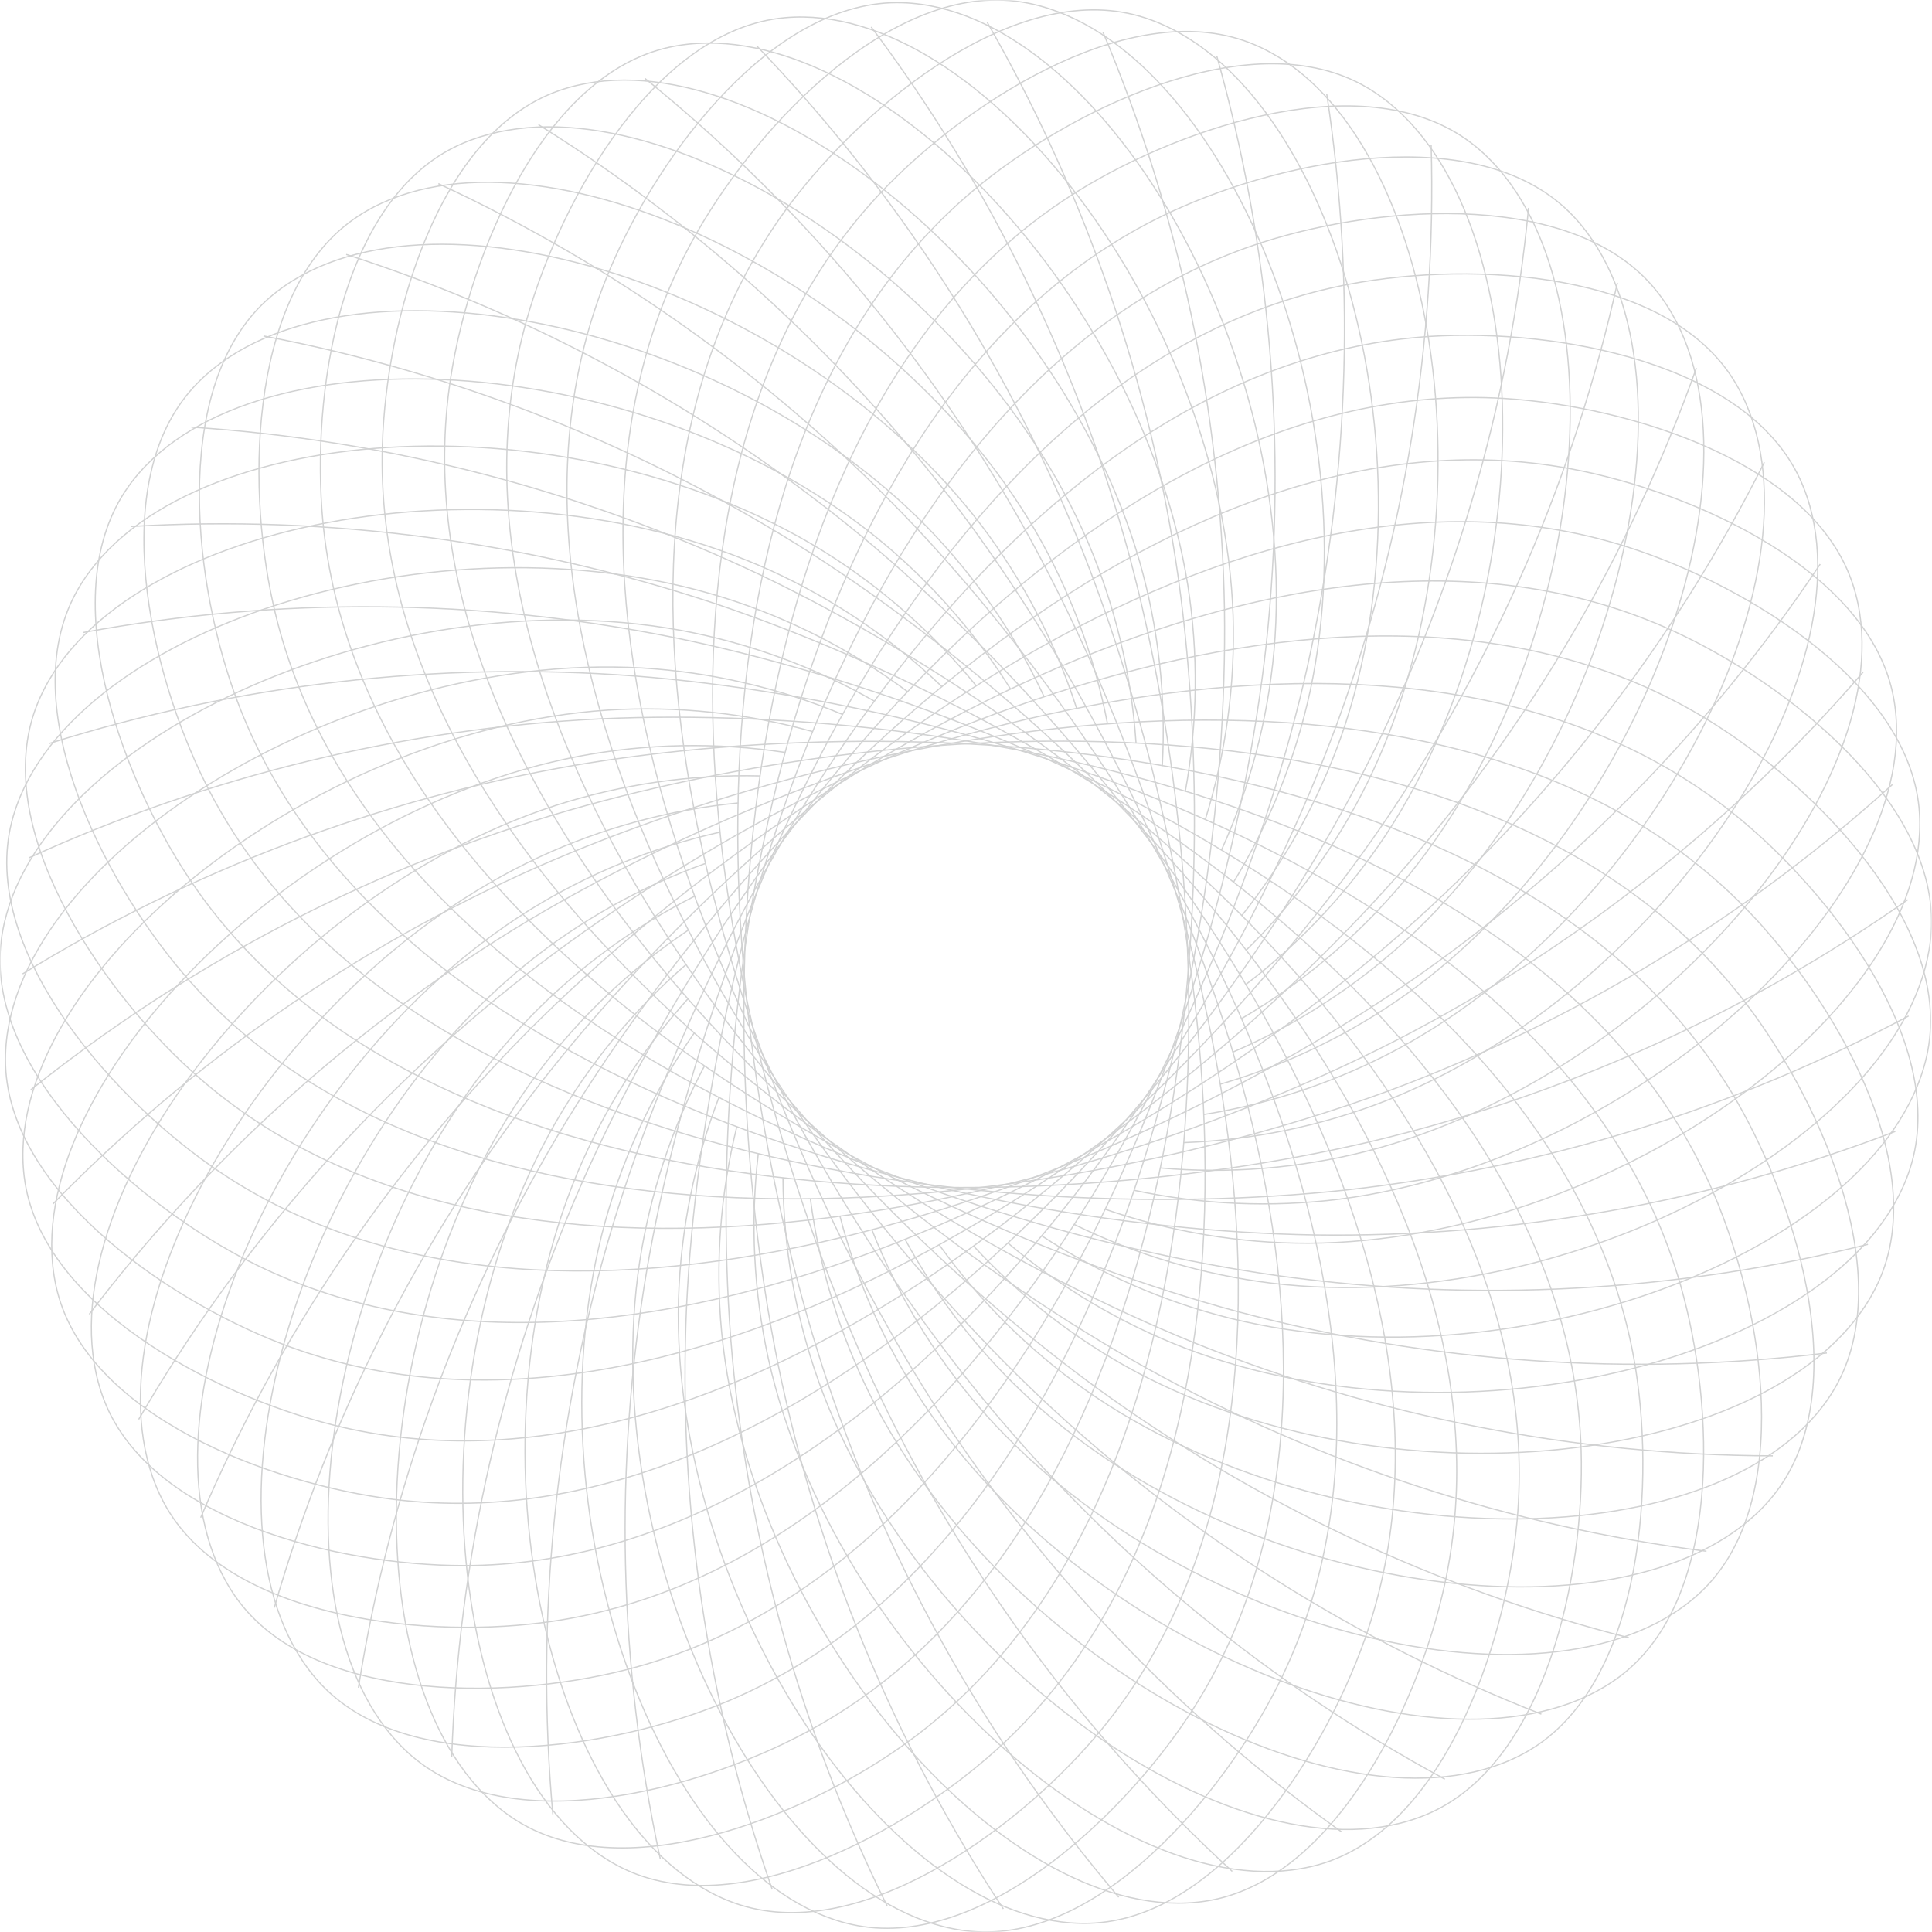 <svg width="793" height="793" viewBox="0 0 793 793" fill="none" xmlns="http://www.w3.org/2000/svg">
	<g opacity="0.2">
		<mask id="mask0_311_1150" style="mask-type:alpha" maskUnits="userSpaceOnUse" x="0" y="0" width="793" height="793">
			<rect width="792.81" height="793" fill="#D9D9D9" />
		</mask>
		<g mask="url(#mask0_311_1150)">
			<path d="M36.625 539.44C85.875 474.651 147.007 419.83 216.757 377.906C347.905 299.708 579.547 227.814 711.645 334.035C752.058 366.549 800.156 429.397 784.03 479.529C759.29 556.647 602.063 597.538 486.458 553.366C459.96 543.138 435.361 528.542 413.684 510.186" stroke="#191C20" stroke-width="0.5" stroke-miterlimit="10" />
			<path d="M56.919 582.597C97.828 512.248 151.759 450.334 215.829 400.163C336.378 306.42 557.441 206.589 701.564 295.798C745.668 323.088 801.085 379.545 791.284 431.274C776.173 510.875 625.206 570.765 505.047 541.123C477.483 534.235 451.271 522.77 427.502 507.205" stroke="#191C20" stroke-width="0.5" stroke-miterlimit="10" />
			<path d="M82.371 622.905C114.322 548.049 160.238 479.965 217.664 422.293C325.778 314.473 532.852 188.216 686.905 259.031C734.032 280.621 795.969 329.91 792.687 382.46C787.333 463.356 644.851 541.36 522.015 526.701C493.814 523.241 466.392 515.082 440.886 502.563" stroke="#191C20" stroke-width="0.5" stroke-miterlimit="10" />
			<path d="M112.593 659.845C135.102 581.637 172.299 508.432 222.196 444.142C316.256 323.844 506.275 173.083 667.819 224.445C717.256 240.14 784.784 281.377 787.871 333.948C792.664 414.823 660.825 509.732 537.06 510.293C508.654 510.344 480.441 505.622 453.6 496.325" stroke="#191C20" stroke-width="0.5" stroke-miterlimit="10" />
			<path d="M147.113 692.75C159.851 612.398 187.772 535.207 229.385 465.302C307.945 334.252 477.995 161.296 644.634 192.407C695.626 201.906 767.687 234.55 777.229 286.344C791.909 366.01 672.742 476.334 549.992 492.181C521.8 495.707 493.217 494.481 465.431 488.554" stroke="#191C20" stroke-width="0.5" stroke-miterlimit="10" />
			<path d="M185.409 721.161C188.13 639.835 206.315 559.771 238.991 485.249C300.863 345.628 448.397 153.091 617.562 163.562C669.373 166.736 744.932 190.268 760.713 240.486C785.173 317.648 680.491 441.876 560.655 472.598C533.111 479.568 504.593 481.866 476.289 479.399" stroke="#191C20" stroke-width="0.5" stroke-miterlimit="10" />
			<path d="M226.905 744.672C219.657 663.607 227.906 581.903 251.213 503.924C295.448 357.761 418.177 148.556 587.385 138.064C639.196 134.869 716.914 148.859 738.891 196.81C772.547 270.495 683.906 406.641 568.711 451.871C542.235 462.166 514.222 467.953 485.834 468.992" stroke="#191C20" stroke-width="0.5" stroke-miterlimit="10" />
			<path d="M270.988 762.872C253.831 683.348 251.977 601.284 265.526 521.066C291.453 370.499 387.564 147.779 554.182 116.582C605.173 107.039 684.164 111.422 711.775 156.264C754.239 225.351 683.02 371.255 574.237 430.303C549.226 443.778 522.13 452.959 494.08 457.463" stroke="#191C20" stroke-width="0.5" stroke-miterlimit="10" />
			<path d="M316.971 775.544C290.156 698.706 278.221 617.462 281.804 536.157C289.079 383.604 357.082 150.78 518.604 99.331C568.02 83.592 647.011 78.238 679.868 119.345C730.471 182.581 677.709 336.236 577.022 408.216C553.855 424.658 528.096 437.101 500.816 445.027" stroke="#191C20" stroke-width="0.5" stroke-miterlimit="10" />
			<path d="M364.205 782.454C328.179 709.513 306.361 630.382 299.916 549.284C288.366 397.011 327.246 157.581 481.256 86.68C528.362 64.982 606.036 49.977 643.751 86.68C701.672 143.181 668.189 302.146 577.108 385.957C556.135 405.124 532.098 420.639 505.996 431.857" stroke="#191C20" stroke-width="0.5" stroke-miterlimit="10" />
			<path d="M411.828 783.513C367.081 715.535 335.694 639.655 319.344 559.929C289.12 410.226 298.339 167.837 442.397 78.477C486.501 51.145 561.736 26.662 603.682 58.55C668.231 107.602 654.544 269.504 574.452 363.829C555.996 385.435 534.046 403.789 509.514 418.128" stroke="#191C20" stroke-width="0.5" stroke-miterlimit="10" />
			<path d="M459.193 778.719C406.431 716.759 365.958 645.31 339.94 568.198C291.604 423.33 270.858 181.741 402.956 75.346C443.434 42.811 515.107 9.282 560.658 35.664C630.711 76.361 637.015 238.608 569.12 342.239C553.462 365.946 533.934 386.855 511.35 404.094" stroke="#191C20" stroke-width="0.5" stroke-miterlimit="10" />
			<path d="M505.78 768.12C445.795 713.103 396.845 647.157 361.549 573.812C295.792 436.004 245.556 198.69 363.536 76.967C399.631 39.724 466.641 -2.333 515.063 18.393C589.586 50.174 615.794 210.542 561.132 321.535C548.521 346.982 531.738 370.137 511.479 390.04" stroke="#191C20" stroke-width="0.5" stroke-miterlimit="10" />
			<path d="M550.619 751.884C484.346 704.661 427.675 645.245 383.635 576.812C301.427 448.029 222.414 218.789 324.526 83.465C355.786 42.142 417.096 -7.925 467.699 6.627C545.546 28.994 591.27 184.872 550.663 301.802C541.232 328.615 527.367 353.655 509.645 375.876" stroke="#191C20" stroke-width="0.5" stroke-miterlimit="10" />
			<path d="M593.039 730.272C521.457 691.535 457.912 639.512 405.805 576.984C308.399 459.385 201.796 241.501 286.53 94.647C312.436 49.719 367.162 -7.429 419.189 0.797C499.195 13.427 563.701 162.526 537.773 283.623C531.733 311.389 521.079 337.946 506.255 362.188" stroke="#191C20" stroke-width="0.5" stroke-miterlimit="10" />
			<path d="M632.654 703.587C556.864 673.945 487.409 630.144 427.998 574.524C316.905 469.77 184.332 266.675 250.371 110.495C270.577 62.717 317.855 -0.714 370.487 1.121C451.443 3.82 533.78 143.851 522.922 267.15C520.357 295.441 513.059 323.101 501.333 348.975" stroke="#191C20" stroke-width="0.5" stroke-miterlimit="10" />
			<path d="M668.6 672.238C589.744 652.147 515.438 617.219 449.652 569.32C326.513 479.01 169.912 293.705 216.349 130.659C230.532 80.765 269.65 11.915 322.131 7.273C402.806 0.019 501.745 128.867 506.127 252.555C507.033 280.955 503.172 309.306 494.707 336.431" stroke="#191C20" stroke-width="0.5" stroke-miterlimit="10" />
			<path d="M700.441 636.724C619.706 626.478 541.662 600.943 470.484 561.483C337.177 486.999 159.117 322.333 185.023 154.818C192.968 103.543 223.342 30.505 274.809 19.364C353.973 2.243 468.001 117.965 487.539 240.184C491.938 268.253 491.595 296.861 486.524 324.816" stroke="#191C20" stroke-width="0.5" stroke-miterlimit="10" />
			<path d="M727.662 597.56C646.277 597.324 565.682 581.578 490.192 551.163C348.768 493.627 151.775 352.084 156.957 182.648C158.533 130.832 179.711 54.556 229.428 37.197C305.915 10.469 433.285 111.229 467.675 230.188C475.489 257.533 478.663 285.994 477.066 314.388" stroke="#191C20" stroke-width="0.5" stroke-miterlimit="10" />
			<path d="M749.855 555.35C669.063 565.114 587.15 559.391 508.499 538.489C361.074 498.763 148.193 382.524 132.498 213.714C127.705 162.071 139.341 83.808 186.468 60.426C259.07 24.523 397.882 108.917 446.628 222.695C457.737 248.844 464.385 276.67 466.295 305.017" stroke="#191C20" stroke-width="0.5" stroke-miterlimit="10" />
			<path d="M766.715 510.748C687.729 530.366 605.73 534.763 525.1 523.702C373.983 502.393 148.343 413.205 112.053 247.612C100.827 196.897 102.878 117.706 146.853 88.819C214.489 44.301 362.606 110.97 424.974 217.861C439.208 242.453 449.22 269.258 454.593 297.16" stroke="#191C20" stroke-width="0.5" stroke-miterlimit="10" />
			<path d="M777.943 464.393C701.968 493.557 621.134 507.984 539.761 506.903C387.089 504.334 152.296 443.537 95.908 283.665C78.637 234.742 70.865 156.004 111.019 121.849C172.675 69.3 327.873 117.294 402.892 215.743C420.007 238.4 433.2 263.767 441.923 290.789" stroke="#191C20" stroke-width="0.5" stroke-miterlimit="10" />
			<path d="M783.402 417.004C711.593 455.293 633.146 479.547 552.258 488.467C400.428 504.702 159.935 473.203 84.333 321.47C61.191 275.03 43.791 197.868 79.368 159.028C134.073 99.311 293.998 127.874 380.567 216.349C400.373 236.75 416.617 260.33 428.622 286.106" stroke="#191C20" stroke-width="0.5" stroke-miterlimit="10" />
			<path d="M783.018 369.313C716.456 416.129 641.584 449.834 562.408 468.625C413.708 503.385 171.187 501.701 77.516 360.396C48.846 317.216 22.077 242.71 52.624 199.811C99.579 133.811 261.792 142.512 358.572 219.652C380.727 237.439 399.743 258.814 414.831 282.889" stroke="#191C20" stroke-width="0.5" stroke-miterlimit="10" />
			<path d="M776.734 322.031C716.425 376.67 646.267 419.327 570.006 447.726C426.703 500.492 185.736 528.623 75.463 399.905C41.721 360.525 6.014 289.927 31.035 243.595C69.548 172.349 231.589 161.014 337.112 225.697C361.285 240.627 382.789 259.499 400.733 281.528" stroke="#191C20" stroke-width="0.5" stroke-miterlimit="10" />
			<path d="M764.709 275.894C711.569 337.526 647.184 388.478 574.992 426.029C439.267 496.002 203.675 553.539 78.334 439.35C39.993 404.418 -4.111 338.742 15.037 289.69C44.484 214.212 203.912 183.08 316.581 234.291C342.398 246.107 366.054 262.161 386.57 281.788" stroke="#191C20" stroke-width="0.5" stroke-miterlimit="10" />
			<path d="M747.113 231.549C701.95 299.257 644.304 357.742 577.257 403.878C451.182 490.022 224.398 576.057 86.018 478.147C43.662 448.181 -8.171 388.42 4.803 337.382C24.751 258.881 179.15 208.383 297.28 245.366C324.359 253.93 349.811 266.97 372.58 283.947" stroke="#191C20" stroke-width="0.5" stroke-miterlimit="10" />
			<path d="M724.191 189.729C687.698 262.474 637.679 327.599 576.809 381.618C462.262 482.594 247.783 595.854 98.415 515.691C52.712 491.165 -6.094 438.227 0.512 385.979C10.68 305.536 157.696 236.449 279.453 258.729C307.388 263.914 334.256 273.744 358.941 287.811" stroke="#191C20" stroke-width="0.5" stroke-miterlimit="10" />
			<path d="M696.295 151.039C669.014 227.693 627.376 298.445 573.609 359.51C472.339 473.936 273.404 612.628 115.314 551.443C66.934 532.703 2.083 487.408 2.235 434.75C2.429 353.745 139.859 267.106 263.452 274.166C291.809 275.872 319.679 282.331 345.897 293.272" stroke="#191C20" stroke-width="0.5" stroke-miterlimit="10" />
			<path d="M663.871 116.064C646.231 195.519 613.604 270.882 567.739 338.115C481.278 463.984 300.909 626.144 136.493 584.843C86.193 572.191 16.268 535.187 9.922 482.918C0.185 402.496 125.915 299.642 249.399 291.46C277.76 289.671 306.22 292.656 333.593 300.29" stroke="#191C20" stroke-width="0.5" stroke-miterlimit="10" />
			<path d="M627.408 85.32C619.65 166.338 596.527 245.135 559.276 317.497C488.942 453.037 329.858 636.14 161.621 615.436C110.134 609.067 36.194 580.892 23.457 529.854C3.898 451.245 116.049 333.711 237.59 310.415C265.512 305.167 294.116 304.627 322.216 308.818" stroke="#191C20" stroke-width="0.5" stroke-miterlimit="10" />
			<path d="M587.427 59.412C589.676 140.765 576.415 221.803 548.352 298.195C495.202 441.292 359.887 642.552 190.312 642.595C138.501 642.595 61.582 623.79 42.692 574.63C13.634 499.066 110.479 368.599 228.243 330.536C255.303 321.876 283.622 317.804 312.026 318.489" stroke="#191C20" stroke-width="0.5" stroke-miterlimit="10" />
			<path d="M544.554 38.449C556.8 118.918 553.598 200.984 535.12 280.255C499.953 428.857 390.328 645.122 222.091 666.107C170.603 672.584 92.044 663.257 67.261 616.796C29.114 545.334 109.207 403.986 221.4 351.76C247.19 339.844 274.796 332.342 303.069 329.566" stroke="#191C20" stroke-width="0.5" stroke-miterlimit="10" />
			<path d="M499.432 22.969C521.469 101.318 528.378 183.148 519.79 264.083C503.146 415.881 420.959 644.063 256.565 685.472C206.265 698.145 127.144 698.642 96.813 655.592C50.182 589.355 112.313 439.241 217.232 373.608C241.365 358.621 267.839 347.784 295.554 341.547" stroke="#191C20" stroke-width="0.5" stroke-miterlimit="10" />
			<path d="M452.717 13.168C484.227 88.209 501.152 168.567 502.586 249.943C504.745 402.647 451.206 639.228 293.181 700.5C244.823 719.261 166.371 729.473 130.988 690.461C76.586 630.463 119.784 473.85 215.852 395.825C237.958 377.98 262.9 363.969 289.64 354.373" stroke="#191C20" stroke-width="0.5" stroke-miterlimit="10" />
			<path d="M405.223 9.174C445.697 79.778 472.351 157.446 483.761 238.025C504.658 389.305 480.587 630.678 331.262 710.841C285.581 735.41 208.964 755.187 169.07 720.816C107.694 667.964 131.333 507.228 217.082 417.976C236.834 397.552 259.872 380.585 285.236 367.78" stroke="#191C20" stroke-width="0.5" stroke-miterlimit="10" />
			<path d="M357.597 11.053C406.442 76.149 442.438 149.956 463.66 228.526C502.972 376.071 508.844 618.589 370.421 716.563C328.086 746.551 254.492 775.59 210.668 746.379C143.248 701.472 146.961 539.117 221.095 439.933C238.185 417.238 258.961 397.571 282.557 381.749" stroke="#191C20" stroke-width="0.5" stroke-miterlimit="10" />
			<path d="M310.537 18.76C367.007 77.361 411.796 146.186 442.506 221.552C499.672 363.16 535.206 603.108 409.951 717.34C371.632 752.315 302.161 790.162 255.099 766.586C182.671 730.294 166.393 568.651 227.79 461.177C241.961 436.552 260.161 414.476 281.631 395.868" stroke="#191C20" stroke-width="0.5" stroke-miterlimit="10" />
			<path d="M264.772 32.209C328.018 83.423 380.931 146.217 420.682 217.233C494.794 350.744 559.559 584.518 449.286 713.28C415.544 752.681 351.254 798.797 301.601 781.158C225.287 754.041 189.343 595.637 236.988 481.427C248.003 455.255 263.327 431.114 282.323 410.008" stroke="#191C20" stroke-width="0.5" stroke-miterlimit="10" />
			<path d="M221.01 51.166C290.067 94.225 350.292 150.043 398.465 215.637C488.445 339.022 581.425 563.059 487.819 704.408C459.171 747.587 401.056 801.324 349.654 789.925C270.577 772.394 215.354 619.603 248.686 500.406C256.428 473.064 268.702 447.215 284.998 423.935" stroke="#191C20" stroke-width="0.5" stroke-miterlimit="10" />
			<path d="M179.927 75.369C253.746 109.613 320.367 157.606 376.228 216.782C480.78 328.185 600.486 539.074 524.971 690.85C501.871 737.311 450.751 797.698 398.356 792.711C317.703 785.025 244.13 640.179 262.566 517.808C266.896 489.725 275.893 462.565 289.185 437.451" stroke="#191C20" stroke-width="0.5" stroke-miterlimit="10" />
			<path d="M142.105 104.428C219.579 129.342 291.599 168.784 354.317 220.645C471.649 318.361 616.462 512.949 560.182 672.843C542.911 721.787 499.735 788.003 447.016 789.428C366.061 791.716 275.239 657.018 278.499 533.287C279.379 504.904 284.997 476.869 295.122 450.339" stroke="#191C20" stroke-width="0.5" stroke-miterlimit="10" />
			<path d="M108.147 137.914C188.093 153.123 264.412 183.412 333.031 227.166C461.502 309.725 629.113 485.034 592.91 650.649C581.813 701.342 546.991 772.373 494.942 780.318C414.872 792.537 308.183 670.015 296.201 546.824C293.55 518.535 295.659 490.001 302.44 462.408" stroke="#191C20" stroke-width="0.5" stroke-miterlimit="10" />
			<path d="M78.573 175.328C159.783 180.59 239.248 201.275 312.718 236.276C450.343 302.405 638.247 455.801 622.66 624.611C617.868 676.254 592.048 751.041 541.359 765.333C463.404 787.29 342.467 678.801 315.46 558.071C309.337 530.324 307.914 501.745 311.25 473.526" stroke="#191C20" stroke-width="0.5" stroke-miterlimit="10" />
			<path d="M53.81 216.09C135.054 211.332 216.461 222.095 293.677 247.806C438.318 296.512 643.708 425.641 648.975 595.099C650.573 646.914 634.144 724.335 585.592 744.737C511.005 776.194 377.59 683.358 335.925 566.773C326.446 539.989 321.527 511.805 321.374 483.393" stroke="#191C20" stroke-width="0.5" stroke-miterlimit="10" />
			<path d="M34.252 259.594C114.292 244.882 196.403 245.556 276.191 261.58C425.797 292.151 645.349 395.069 671.471 562.584C679.437 613.839 672.615 692.663 626.956 718.873C556.708 759.202 412.974 683.487 357.319 572.948C344.613 547.533 336.265 520.165 332.622 491.986" stroke="#191C20" stroke-width="0.5" stroke-miterlimit="10" />
			<path d="M20.176 305.17C97.822 280.739 179.414 271.338 260.582 277.47C412.757 289.344 643.362 364.498 689.798 527.544C704.003 577.438 706.939 656.5 664.842 688.129C600.077 736.771 448.118 679.299 379.295 576.445C363.549 552.782 351.874 526.65 344.754 499.132" stroke="#191C20" stroke-width="0.5" stroke-miterlimit="10" />
			<path d="M11.821 352.127C85.846 318.326 165.634 298.945 246.916 295.022C399.458 288.179 637.662 334.402 703.679 490.518C723.907 538.274 736.536 616.386 698.649 652.938C640.361 709.071 482.486 670.836 401.552 577.201C383.037 555.648 368.267 531.142 357.858 504.702" stroke="#191C20" stroke-width="0.5" stroke-miterlimit="10" />
			<path d="M9.275 399.732C78.603 357.102 155.415 328.064 235.606 314.171C386.14 288.631 628.122 305.233 712.921 452.044C738.826 496.95 760.976 572.946 727.86 613.859C676.933 676.836 515.561 658.161 423.725 575.192C402.698 556.089 385.03 533.589 371.46 508.631" stroke="#191C20" stroke-width="0.5" stroke-miterlimit="10" />
			<path d="M12.621 447.316C76.18 396.489 148.838 358.233 226.711 334.596C372.971 290.747 615.169 277.469 717.346 412.772C748.627 454.16 779.951 526.831 752.081 571.522C709.25 640.285 546.821 641.58 445.529 570.529C422.317 554.149 402.016 533.992 385.47 510.898" stroke="#191C20" stroke-width="0.5" stroke-miterlimit="10" />
			<path d="M21.772 494.124C78.608 435.878 146.012 388.985 220.383 355.949C360.167 294.461 598.889 251.541 716.912 373.221C753.05 410.463 793.032 478.73 770.882 526.508C736.859 599.913 575.79 621.266 466.489 563.211C441.443 549.799 418.822 532.285 399.565 511.395" stroke="#191C20" stroke-width="0.5" stroke-miterlimit="10" />
		</g>
	</g>
</svg>
